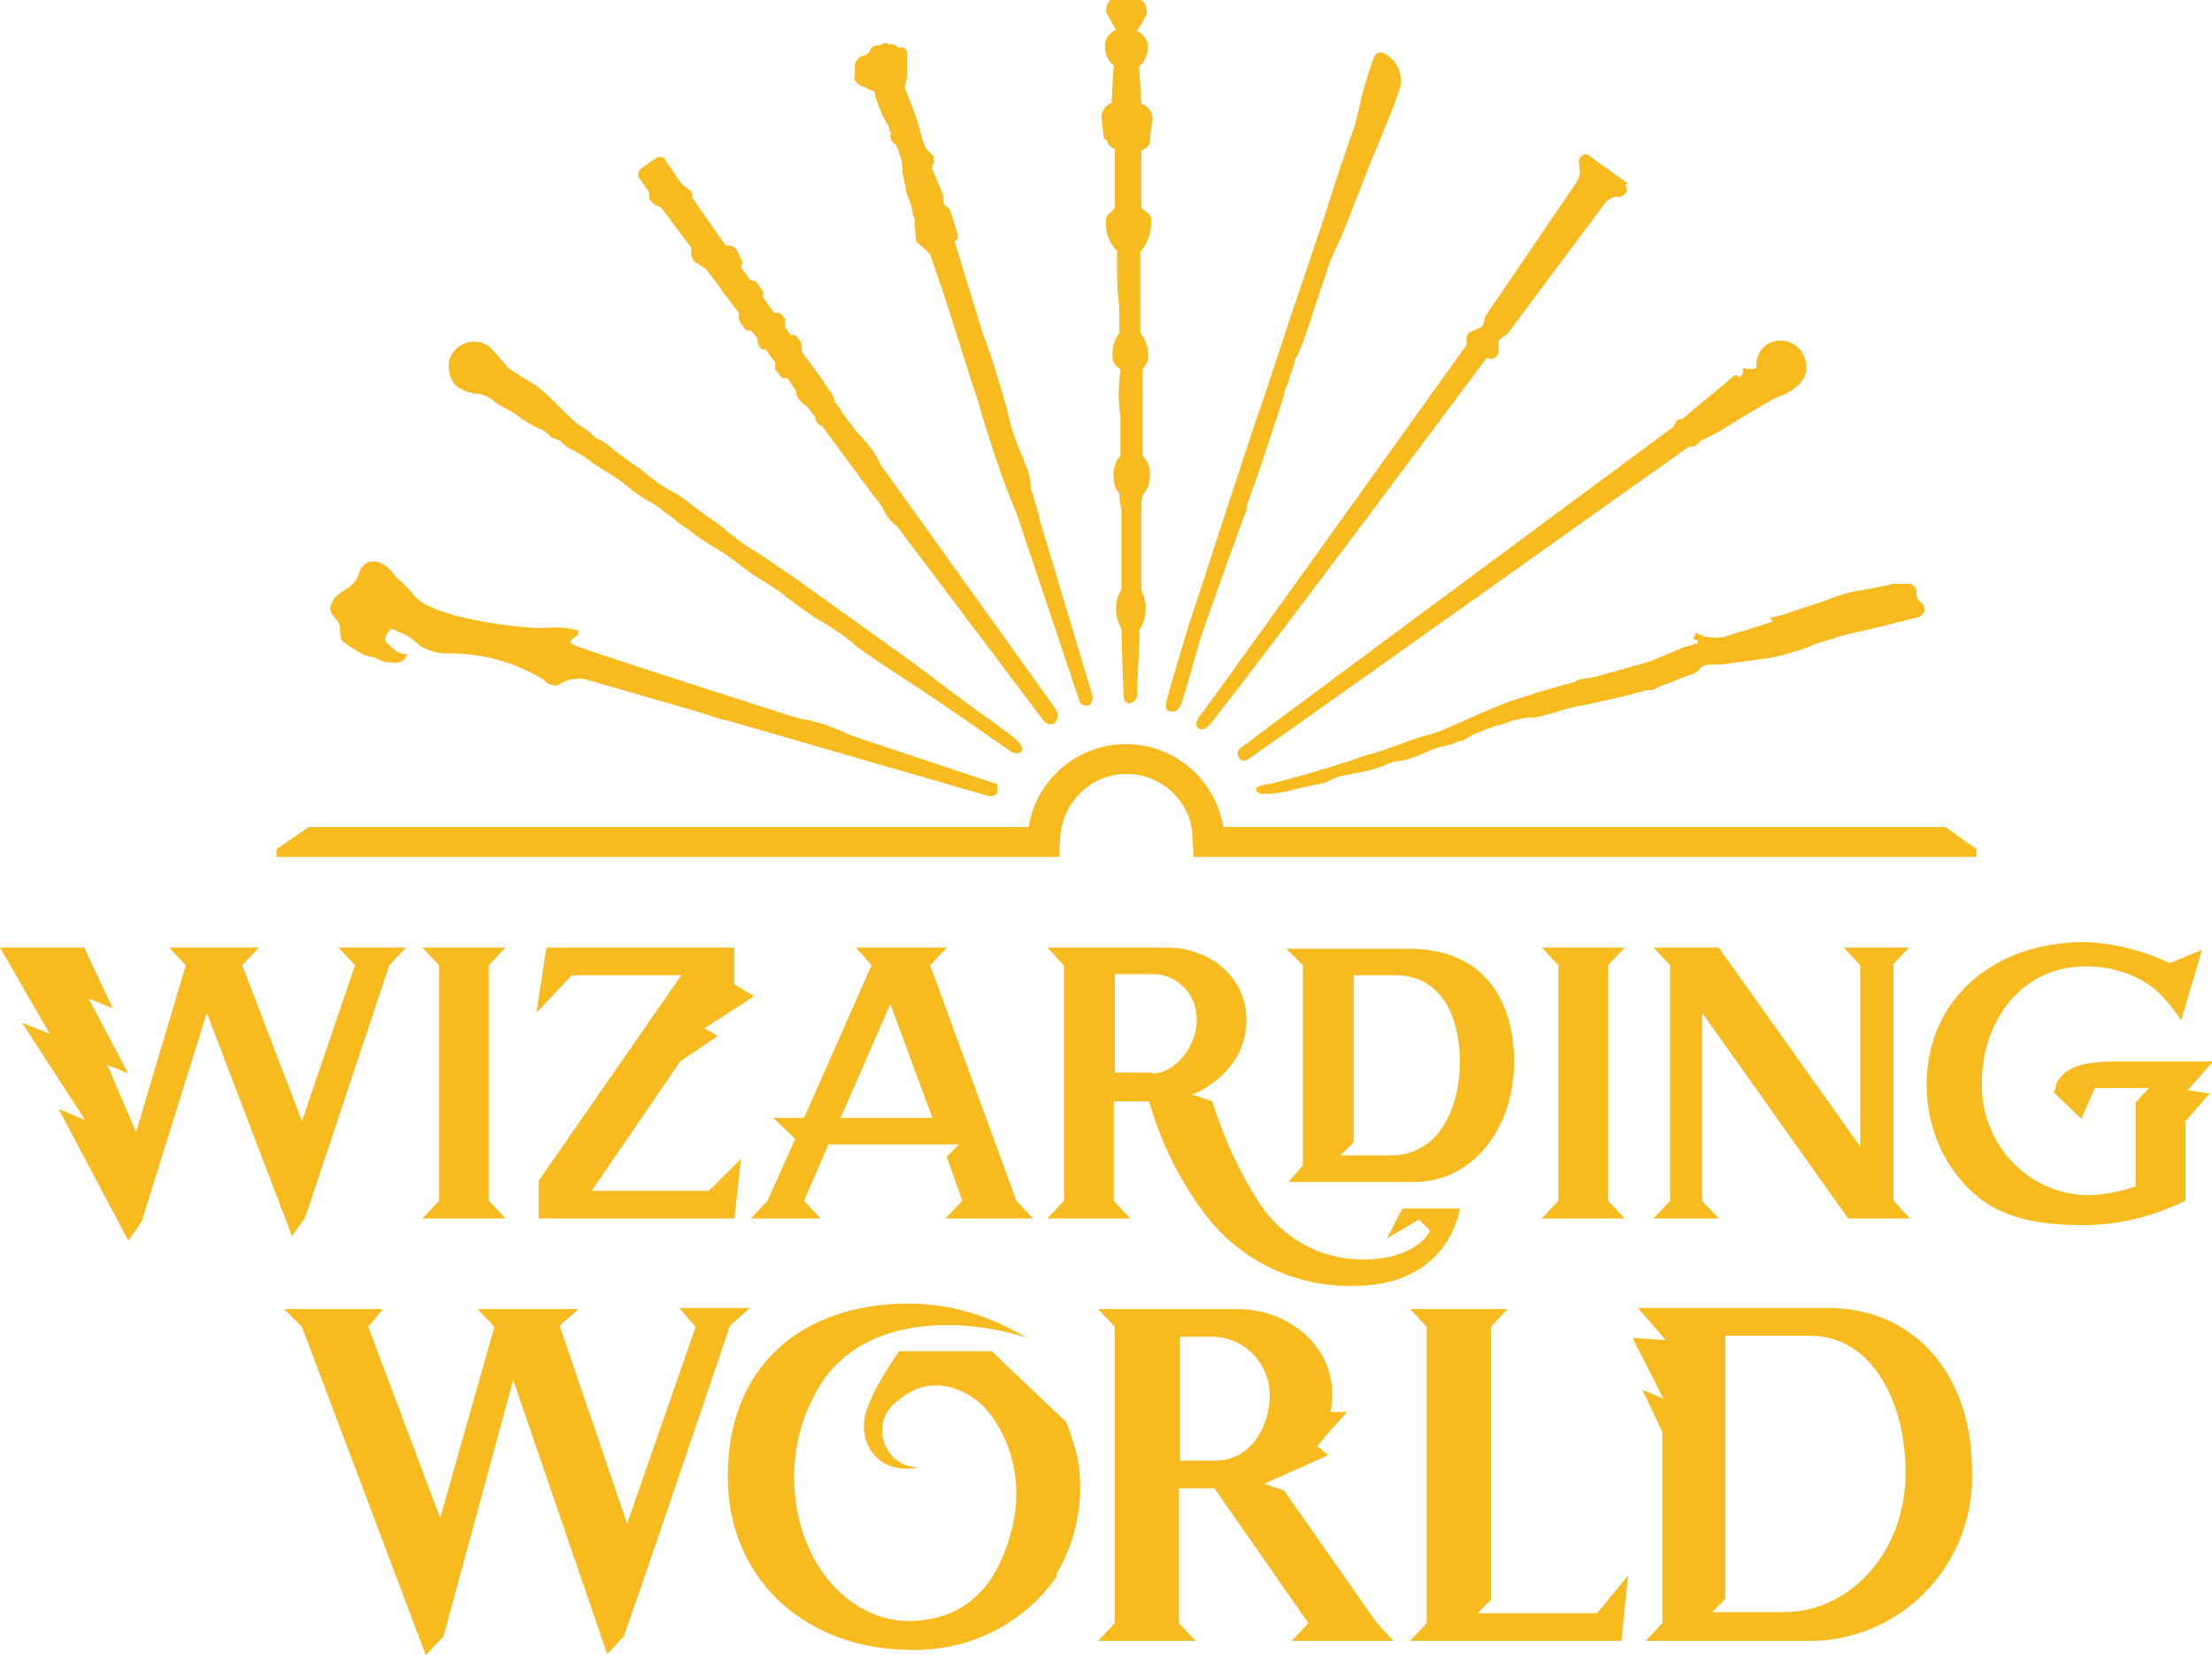 <?xml version="1.0" encoding="UTF-8"?>
<svg xmlns="http://www.w3.org/2000/svg" version="1.1" viewBox="0 0 200 149.7">
  <defs>
    <style>
      .cls-1 {
        fill: #f8bb1f;
      }
    </style>
  </defs>
  <!-- Generator: Adobe Illustrator 28.6.0, SVG Export Plug-In . SVG Version: 1.2.0 Build 709)  -->
  <g>
    <g id="Layer_1">
      <path class="cls-1" d="M95.5,64.2c-5.3-7.4-10.6-14.8-15.9-22.2-.1-.3-.3-.6-.4-.8-.5-.8-1.1-1.5-1.8-2.2l-1.2-1.6h0c-.2-.4-.4-.7-.7-1h0c-.1-.5-.3-.9-.6-1.2-.2-.3-.3-.5-.5-.8l-1.9-2.6v-.4c0-.4-.3-.8-.6-1.1h-.4l-.5-.7v-.3c0,0,0-.2,0-.3,0-.2-.2-.3-.3-.5,0-.1-.2-.2-.4-.2h-.3l-1-1.4v-.5c-.2-.3-.4-.6-.6-.9l-.6-.2-.8-1.1c0-.2.2-.5.1-.6l-.5-1c-.2-.3-.5-.4-.8-.4h-.2l-3-4.3v-.4c-.1-.2-.2-.3-.4-.4l-.6-.5-1.5-2.2c0-.1-.2-.2-.4-.2-.2,0-.3,0-.4.1l-1.4,1c-.2.2-.3.5-.1.8l.9,1.3v.6c.2.2.3.4.5.5l.6.3,2.7,3.6v.4c0,0,0,.2,0,.3.1.2.2.5.4.7h.2c0,.1.7.5.7.5l1.3,1.7.3.5h0c0,0,.5.6.5.6l.9,1.2v.3c0,.2,0,.3.1.5.1.2.3.4.4.6.1.1.3.2.4.2h.2l.6.7v.3c0,.3.2.5.4.7h.3l.9,1.2v.6c.2.3.4.6.7.8h.4l.8,1.2v.2c0,.2.2.4.3.6.2.2.4.4.7.6l.7.9c0,.3.2.6.5.8h.1l3.1,4.2,2.4,3.2c.3.7.7,1.3,1.3,1.7,2.2,2.9,12.9,17.1,13.2,17.5.1.2.4.4.7.4.2,0,.3,0,.4-.2.3-.3.3-.9,0-1.2M200,96h-8.5c-2.4,0-4.8.2-5.6,2.1,0,.2-.2.7-.2.7l2.5,2.4,1.2-2.8h4.9l-1.2,1.3v7.6c-1.5.5-3,.8-4.5.8-5.4-.2-9.6-4.8-9.4-10.3,0-5.1,3.3-10.4,9.4-10.4,2.3,0,4.6.7,6.4,2.2.8.8,1.6,1.7,2.2,2.7l1.9-6.4-2.9,1.2c-2.4-1.1-5-1.8-7.7-1.9-8.4,0-14.3,5.3-14.3,12.9,0,3.4,1.2,6.7,3.6,9.2,2.9,3.1,7,3.5,10.6,3.5,3.2,0,6.3-.8,9.2-2.2v-7.2l2.2-2.5-2-.3,2.2-2.5ZM30.6,85.7l1.5,1.6-4.8,14.1-5.4-14.1,1.5-1.6h-8.1l1.5,1.6-4.5,15.1-2.6-6.1,1.9.8-3.6-6.8,2.2.9-2.6-5.5H0l4.5,7.8-2.5-1,5.7,8.8-2.4-1,6.3,11.9,1.2-1.7,5.9-18.9,7.7,20.2,1.2-1.7,7.6-22.8,1.5-1.6h-6.1ZM132,96c0-2.9-1-7.8-5.9-7.8h-3.7v15.1l-1.2,1.2h4.5c4.6,0,6.3-4.6,6.3-8.5M136.9,96c0,5.9-3.6,10.9-9.1,10.9h-11.3l1.3-1.5v-18.1l-1.5-1.5h11c7.4,0,9.6,5.3,9.6,10.3M84.3,101.1l-3.8-10.3-4.5,10.3h8.3ZM93.3,110.2h-7.8l1.5-1.6-1.4-4,1.1-1.1h-11.8l-2.2,5.1,1.5,1.6h-6.3l1.5-1.6,2.5-5.6-2-1.9h2.8l6.1-13.8-1.4-1.6h8.2l-1.5,1.6,7.8,21.3,1.5,1.6ZM171.1,87.3l1.5-1.6h-5.9l1.5,1.6v16.4l-12.8-18h-5.9l1.5,1.6v21.3l-1.5,1.6h5.9l-1.5-1.6v-17l13.2,18.6h5.6l-1.5-1.6v-21.3ZM104.1,97.1c2.2,0,4.1-2.5,4.1-4.8.1-2.2-1.6-4.1-3.8-4.2,0,0-.2,0-.2,0h-3.4v8.9h3.4ZM132,109.3s-.9,7-9.6,7c-5,.1-9.7-2-12.9-5.8-2.6-3.2-4.5-7-5.6-10.9h-3.2v9l1.5,1.6h-7.5l1.5-1.6v-21.3l-1.5-1.6h11c1.1,0,2.2.3,3.1.7,2.3,1,3.9,3.2,3.9,5.8,0,5-4.9,6.8-4.9,6.8l1.8.6c1,3.2,2.4,6.3,4.2,9.1,2.1,3.3,5.7,5.3,9.6,5.2,3.7,0,5.5-1.7,5.9-2.6l-1-1-2.9,1.7,1.4-2.7h5.1ZM66.4,89v-3.3h-17l-.9,5.9,3.2-3.4h9.9l-12.9,18.6v3.4h17.7l.6-5.4-2.9,2.9h-10.6l8-11.7,3.4-2.3-1.2-.7,4.5-2.9-2-1.2ZM146.9,85.7h-7.5l1.5,1.6v21.3l-1.5,1.6h7.5l-1.5-1.6v-21.3l1.5-1.6ZM45.7,85.7h-7.5l1.5,1.6v21.3l-1.5,1.6h7.5l-1.5-1.6v-21.3l1.5-1.6ZM61.5,118.4l1.4,1.6-6.2,17.8-6.1-17.9,1.7-1.5h-9.1l1.5,1.6-4.9,17.3-6.5-17.3,1.3-1.6h-8.9l1.6,1.6,11.2,29.7,1.6-1.7,6.3-23.2,8.5,24.8,1.5-1.6c2.1-5.9,9.6-28.1,9.6-28.1l1.8-1.6h-6.4ZM147.2,16.6l-3.5-2.5c-.2-.2-.5-.2-.7,0-.2.2-.3.4-.2.7v.5c.1.4,0,.7-.2,1.1l-8.3,12.2h0c0,0-.2.8-.2.8l-.2.2-.9.4c-.3.1-.4.4-.4.6,0,.1,0,.3,0,.4v.2c-7.1,9.9-23.7,33.1-24,33.4-.3.3-.7,1-.2,1.3.5.3,1.1-.5,1.1-.5,5.9-7.5,21.3-28.2,24.9-33h.2c.1.1.3.1.4,0,.3,0,.4-.3.5-.6v-1c.1,0,.2-.2.2-.2l.6-.4h0l8.8-11.8c.2-.3.6-.5.9-.6h.5c.3-.1.5-.3.6-.5,0-.2,0-.5-.2-.6M105.7,64.3h.1c.1.1.3.1.5,0,.3-.2.5-.5.6-.9.2-.7.5-1.6.8-2.7.2-.8.5-1.7.7-2.5.7-2.2,2.6-7.4,3.6-10.2.4-1,.6-1.7.7-1.8v-.4c.2-.5.3-.9.5-1.4,0-.2.2-.4.3-.8.6-1.8,1.9-5.6,2.6-7.9,0-.2.1-.5.2-.7.1-.2.2-.5.3-.8,0-.2.1-.4.2-.6.1-.3.2-.7.3-1,0-.1,0-.3.2-.4.1-.3.3-.7.6-1.5s1.1-3.3,1.6-4.8c.3-.8.5-1.4.5-1.5,0,0,.1-.3.2-.6.2-.5.5-1.2,1-2.2.7-1.7,2-5.1,3-7.6l1-2.4c.5-1.2,1-2.5,1.4-3.7.3-1.2-.3-2.5-1.5-3.1-.6-.2-.8.2-.9.4h0c-.5,1.5-1,3-1.3,4.5-.2.7-.3,1.5-.6,2.2-1.3,3.7-1.8,5.3-2.4,7.2-.2.7-.5,1.5-.8,2.4-.5,1.5-1.4,4.2-2.4,7.1-1.2,3.7-2.5,7.6-3,9-.5,1.5-2.8,8.4-4.4,13.4-.6,1.9-1.3,3.9-1.9,5.8-.3,1-1.5,5-1.8,6.1-.2.7-.3,1.2,0,1.4M43.2,35.6c.6.1,1.2.4,1.6.8.5.4,1.6.8,2,1.2.5.4,1.2.8,1.8,1.1.4.1.8.4,1.1.7.2.3.9.4.9.4.2.2.4.4.6.6.8.4,1.5.8,2.2,1.3.5.5,2,1.2,3.1,2.1.7.6,1.5,1.2,2.3,1.6.7.4,1.4,1,2.1,1.5.5.5,1.4,1,2,1.5.8.6,1.7,1.1,2.5,1.6.9.6,2,1.5,2.7,2,.7.4,2.3,1.4,2.9,1.9.6.5,2.5,1.9,3.6,2.5,1,.6,2,1.3,2.9,2.1.9.7,3.5,2.4,5.8,3.9s7.4,5.1,8,5.5c.7.5,1,.1,1.1,0,0-.1.1-.4-.4-.9-.5-.5-3.2-2.4-4.3-3.2-1.1-.8-4.4-3.3-5.2-3.9l-7.8-5.6c-1.3-.9-3-2.2-4-2.8-1.1-.8-2.2-1.5-3.3-2.2-1.1-.7-1.8-1.5-3.3-2.5-1.5-1-2.2-1.8-3.6-2.5-.9-.5-1.8-1.2-2.6-1.9-.8-.5-1.6-1.1-2.4-1.7-.5-.5-1.1-.9-1.7-1.1-.1-.3-1.2-1-1.5-1.2-.4-.2-2.7-2.7-3.8-3.5-.8-.5-1.6-1-2.4-1.5-.4-.3-.7-.9-1.8-2-1-.8-2.4-.6-3.2.3,0,0,0,0,0,0-.6.7-.7,1.7-.3,2.5.3,1,1.6,1.3,2.2,1.4M156.9,33.9l-4.8,4c-.2,0-.4,0-.5.2-.1.1-.2.3-.3.5-1.5,1.1-35.1,26-39.2,29.1-.2.2-.3.5-.1.8.2.3.5.4.8.2,0,0,0,0,0,0,4.5-3.1,37.9-26.9,39.9-28.3.4,0,.8-.1,1-.5l1.6-.8c.5-.3,4.4-2.7,5.2-3.1,1.8-.6,3.6-1.9,2.5-4-.5-1-1.7-1.4-2.7-1.1-1,.3-1.6,1.3-1.5,2.4-.3.1-.7.1-1.1,0h-.1v.3c0,.2-.1.4-.3.5M160.3,56.2c-1.4.5-2.9.9-4.4,1.4-.5.1-1,.1-1.5,0h-.1c-.2,0-.3,0-.4-.2h-.3c0-.1-.2-.2-.2-.2l-.3.5.2.2h.2c0,.1,0,.3,0,.3h-.2c0,0-.5.2-.5.2-.2,0-.4.1-.7.2l-1.2.5-1.2.5c-.4.2-.9.3-1.5.5l-4.3,1.2c-.2,0-.4,0-.6.1h-.4c0,0-.6.3-.6.3l-1.1.3c-.7.2-1.4.4-2.1.6-.4.1-.8.3-1.3.4-.9.3-1.8.6-2.7,1l-.5.2-2.5,1.1-1.6.7c-.7.3-1.5.5-2.2.7-.6.2-1.2.4-1.7.6-1.1.4-2.2.8-3.4,1.1-.6.2-1.2.5-1.8.6l-1.2.4c-.8.2-1.6.5-2.4.7l-.7.2c-.4.1-.7.2-1.1.3l-1.2.3c-.5.1-.2,0-.6.1-.4.1-.7.2-.6.5,0,.1.2.3.6.3.5,0,.9,0,1.4-.1,1.3-.2,2.4-.6,3.8-.8.5-.1,1.3-.6,1.8-.7l1.5-.3,1.4-.3c.7-.2,1.3-.5,1.9-.7,1-.1,1.9-.4,2.8-.8.8-.4,1.6-.6,2.5-.8l.7-.3h.3c0-.1,1-.6,1-.6.7-.3,1.4-.6,2.1-.8.3,0,.7-.2,1-.3.5-.2,1.1-.3,1.7-.4.2,0,.4,0,.6,0h.1c.7-.2,1.4-.3,2.2-.6.7-.2,1.3-.4,2.1-.5l.9-.2c.9-.2,1.8-.4,2.7-.6.5-.1,1-.3,1.5-.4l.8-.2h.5c.3-.2.5-.3.8-.4.9-.3,1.7-.7,2.6-1h0c.3,0,.6-.3.8-.5.2-.3.4-.3.8-.4h1.2c1.2-.2,2.4-.3,3.6-.5.9-.1,1.8-.3,2.7-.6.7-.2,1.4-.4,2-.7.8-.3,1.7-.5,2.5-.8,1.1-.3,3.6-.8,4.6-1.1l2-.5c.4,0,1-.4.9-.8,0-.2-.1-.5-.3-.6-.3-.2-.5-.6-.4-1,0-.3-.3-.6-.6-.7h-.2c-.5,0-.9,0-1.4,0-.5.2-2.4.5-2.9.6-.9.1-1.7.4-2.6.7-1,.4-2.1.7-3.2,1.1l-1.2.4-1.2.3ZM30.8,57.7c0,.1.2.3.3.4.4.3.9.6,1.4.9.3.2.6.3,1,.4.2,0,.4.1.6.2.3.1.7.3,1,.3h.2c.4.1.7,0,1.1-.1.2-.2.3-.4.4-.6,0-.1-.6.1-1.2-.5-.1-.1-.8-.7-.8-.8,0-.4.3-.7.5-1,.2,0,.4,0,.6.2.6.2,1.2.5,1.6.9.7.7,1.7,1,2.6,1.1,3.2-.1,6.3.7,9.1,2.4.3.4.7.5,1.2.5h0c.7-.5,1.5-.7,2.4-.6l10.4,3c.9.3,1.7.6,2.7.8l23.5,6.8h.2c.2,0,.5-.1.6-.4,0-.2,0-.4,0-.5,0-.2-.2-.3-.4-.3-1.5-.5-6.6-2.2-12.9-4.3-.8-.4-1.6-.7-2.4-1-.7-.2-1.4-.4-2.2-.5-12.3-3.9-19.2-6.2-20-6.5-.8-.3-.7-.4-.7-.5s.3-.3.4-.4c.1,0,.3-.2.3-.4v-.2h-.1c-1.1-.3-2.2-.3-3.3-.2-2.3,0-10.1-1-11.5-3-.3-.4-.7-.8-1.1-1.2-.3-.2-.6-.5-.8-.8-.9-1.2-2.6-1.6-3.1.2-.4,1.4-2.2,1.4-2.5,2.8-.2.6.4,1,.7,1.5.3.5,0,1.1.3,1.5M77.9,7.8c.2,0,.5.2.7.3l.5.2h0c0,.4.1.6.2.9.1.3.3.7.4,1h0c0,.1.7,1.3.7,1.3v.4c.1,0,.2,0,.2,0h0c0,0-.1.2-.1.3,0,.4.2.7.5.9.3.6.5,1.3.6,1.9,0,.4,0,.8.1,1.1,0,.3.2.6.2.9,0,.4.2.9.4,1.3l.2.8c0,.2.1.5.2.7,0,0,0,.5.1,1.8,0,.1,0,.3.2.4l.5.4c.1.1.2.2.3.3,0,.1.2.2.3.3l1.3,3.8c.8,2.5,1.7,5.4,2.6,8.2.3.9.6,1.7.8,2.6.9,2.9,1.9,6,3.1,8.8l5.7,17c.1.3.5.5.8.4h.1c.2-.2.3-.5.3-.8l-4.8-16c-.1-.7-.4-1.5-.6-2.2v-.2c-.1,0-.2-.3-.2-.3,0-.7-.1-1.4-.4-2.1-.3-.8-.7-1.6-1-2.5l-.4-1.2c-.5-2.2-1.2-4.4-1.9-6.6-.2-.6-.4-1.1-.6-1.6l-2.6-8.5c.1,0,.2-.1.3-.2,0-.1,0-.3,0-.4l-.7-2.2c0,0,0-.2-.2-.2l-.4-.4v-.2s0-.5,0-.5l-1-2.4v-.4c.2-.1.2-.3.1-.4v-.4c-.2-.1-.2-.2-.3-.3l-.4-.4-.3-.8-.5-1.8-1.1-2.9c.3-1.1.2-1.2.2-1.3,0-.1,0-.3,0-.4,0-.2,0-.3,0-.5v-.9c0-.2-.1-.4-.3-.5h-.5c0-.1-.5-.3-.5-.3h-.4c0-.1-.2-.1-.3-.1l-.5.2c-.5,0-.8.2-.8.4,0,.1-.2.3-.3.4l-.5.2c-.1,0-.5.3-.6.7,0,.3,0,.7,0,1-.1.3,0,.6.3.8M100.1,12.7c0,.4.5.7.7.8v5.3c.1,0-.5.5-.5.5-.2.2-.3.4-.3.6v.5c0,.8.4,1.7,1,2.3h0v1c0,1.3,0,2.7.2,4v2.4c-.5.7-.7,1.5-.6,2.4.1.4.4.7.7.9v.2c-.2,1.3-.2,2.7,0,4v3.6c-.5.6-.7,1.3-.6,2,0,.5.1,1,.5,1.4,0,.5.1,1,.2,1.5v7.2c-.7,1.1-.6,2.5,0,3.6,0,1.3.2,6.1.2,6.1s0,.6.5.6c.3,0,.6-.3.7-.6,0,0,0,0,0,0,0-1.7.3-5,.2-6,.7-1.1.8-2.4.2-3.6v-.9c0-.5,0-1.1,0-1.6v-1.9c0-.5,0-.9,0-1.4v-1.5c0-.4,0-.9.1-1.3.3-.4.6-.8.6-1.3.2-.8,0-1.7-.6-2.3v-.4c0-.4,0-.7,0-1.1v-6.3c.2-.3.5-.6.5-1,.1-.8-.2-1.7-.7-2.3v-7.3c.7-.8,1-1.8,1-2.9,0-.2-.1-.5-.3-.6l-.6-.5c0-.8,0-1.7,0-2.5v-2.7c.3-.1.8-.4.8-.9,0-.2,0-.8.2-1.7.1-.7-.3-1.4-1-1.6l-.2-3.4c.5-.4.8-1.1.8-1.8,0-.6-.5-1.2-1-1.4l.9-1.5h0c0-.2,0-1.1-.6-1.3-.4-.1-.9-.2-1.3-.2h-.2c-.3,0-.5,0-.8.1h-.2c-.6.2-.6,1.1-.6,1.2h0c0,0,.9,1.6.9,1.6-.6.3-1,.8-1,1.4,0,.7.2,1.4.8,1.8l-.2,3.4c-.6.2-1,.9-.9,1.5.1.9.2,1.5.2,1.7M101.9,70c3,0,5.6,2.3,5.9,5.3,0,.7.1,1.4.1,2.2h70.8v-.7l-2.8-2h-65.3c-.7-4.3-4.4-7.5-8.8-7.5-4.4,0-8.1,3.2-8.8,7.5H27.9l-2.9,2v.7h70.8c0-.7,0-1.4.1-2.2.4-3,2.9-5.3,5.9-5.3h0ZM172.3,133.2c0-6.2-2.9-12.4-8.7-12.4h-7.6v23.8l-1.2,1.2h6.5c5.8,0,11-5.2,11-12.7M178.3,133c.3,8.2-6,15.1-14.2,15.4,0,0,0,0,0,0h-15.3l1.5-1.6v-17.3l-1.8-3.8,1.9.8-2.8-5.5,3,.2-2.5-2.9h17.2c7.7,0,13,5.9,13,14.7M144.5,145.9h-10.9l1.2-1.2v-24.7l1.5-1.6h-8.8l1.5,1.6v26.8l-1.5,1.6h19.1l.6-5.9-2.8,3.4ZM114.8,126.2c0-2.8-2.1-5.1-4.9-5.3h-3.2v11.2h3.2c3.2,0,4.9-3.1,4.9-5.9M116.8,148.4l1.5-1.6-8.5-12.2h-3.2v12.2l1.5,1.6h-8.8l1.5-1.6v-26.8l-1.5-1.6h12.7c4.6,0,9.4,3.7,8.3,9.3h1.5s-2.7,3-2.7,3.1l1,.8-5.8,2.6,1.8.6,8.4,12,1.5,1.6h-9.4ZM95.6,142.5c-3,4.4-8.1,6.9-13.4,6.7-8.8,0-16.4-5.9-16.4-15.7s6.5-15.6,16.4-15.6c3.7,0,7.4,1.1,10.6,3.1-3-1.1-13.2-3.1-18.2,3.6-1.8,2.6-2.8,5.7-2.8,8.9,0,7.9,5.1,13.1,10.3,13.1s8.4-3.2,9.6-9.3c.6-3.4-.2-7-2.4-9.7-1.5-1.8-5-3.6-8-1-1.6,1-2,3.1-1,4.6.6,1,1.8,1.6,2.9,1.5-3.9.8-5.5-2.2-5-4.6.5-2.3,3.1-5.9,3.1-5.9h8.4c0,.1,6.7,6.4,6.7,6.4.4,1,.7,2,1,3.1.7,3.7,0,7.5-1.9,10.7"/>
    </g>
  </g>
</svg>